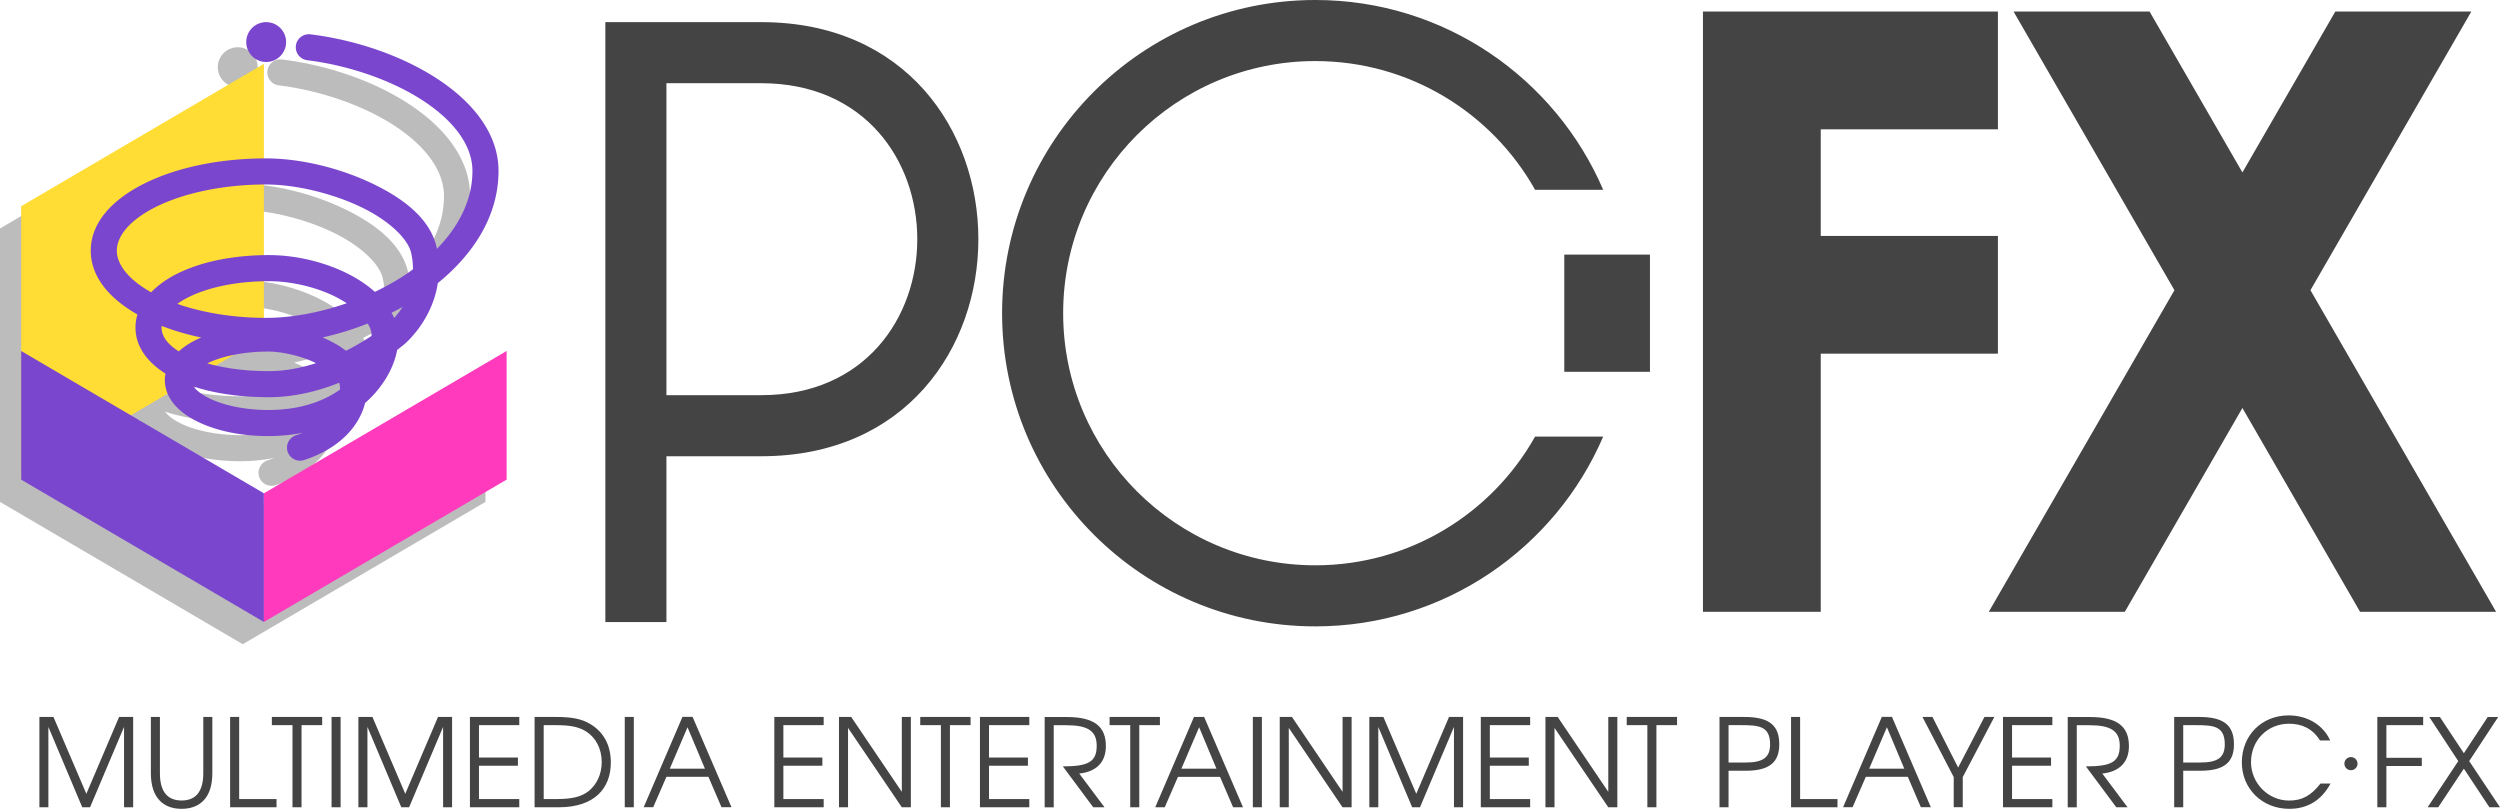 <svg enable-background="new 0 0 3839.5 1242.2" version="1.1" viewBox="0 0 3839.5 1242.2" xml:space="preserve" xmlns="http://www.w3.org/2000/svg">
<path fill="#444444" d="m2020 0c-265.699 0-481 215.401-481 481 0 265.699 215.401 481 481 481 198.3 0 368.599-120.1 442.199-291.5h-104.6c-66.3 118-192.6 197.699-337.6 197.699-213.8 0-387.199-173.4-387.199-387.199s173.4-387.199 387.199-387.199c145 0 271.3 79.699 337.6 197.699h104.6c-73.6-171.4-243.8-291.5-442.199-291.5zm595.4 17.699v921.9h180.9v-396.4h272.1v-180.898h-272.1v-163.701h272.1v-180.9h-412.801zm477 0 247.1 428-285.1 493.9h208.9l180.6-313 180.699 313h208.9l-285.1-493.9 247.1-428h-208.9l-142.699 247.102-142.6-247.102zm-2162.701 16.301v921.4h93.801v-254.701h145.699c444.499 0 444.499-666.699 0-666.699h-171.299zm93.801 93.801h145.699c319.399 0 319.399 479.1 0 479.1h-145.699zm1378.9 263.199v180h131.6v-180zm1112.5 707.699c-41.3 0-71.9 30.701-71.9 72.201 0 40.5 31.301 71.299 72.801 71.299 28.2 0 49.498-13.099 63.398-38.799h-15.398c-14.6 18.4-27.901 26.1-48.201 26.1-32 0-58.5-26.6-58.5-59.1 0-33.4 25.301-58.9 58.301-58.9 19.6 0 35.899 7.099 47.699 25.699h15.6c-10.7-23.8-35.099-38.5-63.799-38.5zm-2466.801 2.301-59.5 138.699h14.6l20.301-46.699h64.5l20.1 46.801v-0.102h15.301l-59.701-138.699zm1842 0-59.5 138.699h14.6l20.301-46.699h64.5l20.1 46.801v-0.102h15.301l-59.701-138.699zm-2829.6 0.1v138.701h13.801v-123.4l52 123.4h12l52.199-123.401v123.4h14v-138.701h-21.6l-50.301 118-50.5-118zm171.199 0v86.5c0 37.7 19.202 54.6 47.102 54.6 28.1 0 47.299-16.9 47.299-54.6v-86.5h-13.9v86.5c0 28.3-11.799 41.801-33.199 41.801-21.7 0-33.4-13.501-33.4-41.801v-86.5zm121.701 0v138.701h71.299v-12.602h-57.398v-126.1zm64.1 0v12.6h31.699v126.102h13.9v-126.102h31.701v-12.6zm91.699 0v138.701h13.9v-138.701zm41.201 0v138.701h13.9v-123.4l52 123.4h12l52.199-123.401v123.4h13.801v-138.701h-21.602l-50.299 118-50.4-118zm171.299 0v138.701h75.801v-12.602h-61.9v-51.2h59.801v-12.6h-59.801v-49.701h61.9v-12.6zm99.301 0v138.701h37.4c54.3 0 79.799-28.9 79.699-68.9 0-26.1-10.9-46.7-31.5-58.9-13.1-7.9-27.8-10.9-52.9-10.9zm138.5 0v138.701h13.9v-138.701zm229.699 0v138.701h75.801v-12.602h-61.9v-51.2h59.9v-12.6h-59.9v-49.701h61.9v-12.6zm99.301 0v138.701h13.9v-121.901l82.6 121.9h13.9v-138.701h-13.9v115l-77.699-115zm124.801 0v12.6h31.699v126.102h13.9v-126.102h31.699v-12.6zm91.699 0v138.701h75.801v-12.602h-61.9v-51.2h59.799v-12.6h-59.799v-49.701h61.9v-12.6zm199.1 0v12.6h31.701v126.102h13.898v-126.102h31.701v-12.6zm129.6 0-59.5 138.701h14.602l20.299-46.701h64.6l20.102 46.701h15.199l-59.699-138.701zm90.4 0v138.701h13.9v-138.701zm41.301 0v138.701h13.9v-121.9l82.5 121.9h14v-138.701h-13.9v115l-77.701-115zm137.6 0v138.701h13.801v-123.4l52 123.4h12l52.199-123.401v123.4h14v-138.701h-21.6l-50.301 118-50.5-118zm171.199 0v138.701h75.801v-12.602h-61.9v-51.2h59.801v-12.6h-59.801v-49.701h61.9v-12.6zm99.301 0v138.701h13.9v-121.901l82.6 121.9h13.9v-138.701h-13.9v115l-77.699-115zm124.801 0v12.6h31.699v126.102h13.9v-126.102h31.699v-12.6zm142.5 0v138.701h13.898v-56.102h26.602c37.7 0 51.299-14.3 51.299-40.6 0-29.1-15.4-42-53.5-42zm109.898 0v138.701h71.301v-12.602h-57.4v-126.1zm201.801 0 48 92.301v46.299h13.9v-46.299l48.5-92.301h-15.201l-40.398 77.701-39.4-77.701zm123.699 0v138.701h75.801v-12.602h-61.9v-51.2h59.9v-12.6h-59.9v-49.701h61.9v-12.6zm262.9 0v138.701h13.9v-56.102h26.6c37.8 0 51.301-14.3 51.301-40.6 0-29.1-15.4-42-53.5-42zm312 0v138.701h13.9v-63.4h54.4v-12.6h-54.4v-50.102h56.5v-12.6zm-2046.699 0.1v138.701h13.9v-126.1h19.5c32.3 0 46.5 8.4 46.5 31.5 0 25-13.2 31.699-52 31.699l46.699 62.8h17.301l-38.801-51.801c26.6-2.8 40.9-17.7 40.9-42.1 0-28.9-16.201-44.701-59.701-44.701zm1571.199 0v138.701h13.9v-126.1h19.5c32.2 0 46.5 8.4 46.5 31.5 0 25-13.2 31.699-52 31.699l46.699 62.801h17.301l-38.801-51.802c26.6-2.8 40.9-17.7 40.9-42.1 0-28.9-16.199-44.701-59.699-44.701zm555.301 0 44.5 67.701-47.1 70.9h16.299l39.4-59.302 39.199 59.301h16.301l-47.301-70.9 44.5-67.701h-16.1l-36.6 55.602-36.801-55.602zm-2895.9 12.499h19.301c21.1 0 34.199 2.6 44.699 9 15.9 9.6 25.1 27.002 25.1 47.602 0 18.2-7.2 34.2-19.9 44.5-11.1 8.8-25.298 12.398-49.898 12.398h-19.301zm1819.699 0h19.701c26.4 0 44.1 1.3 44.1 29.4 0 20.1-10.5 28-38.1 28h-25.701zm698.301 0h19.699c26.5 0 44.102 1.3 44.102 29.4 0 20.1-10.502 28-38.102 28h-25.699zm-2297.1 3.201 26.699 63.6h-53.9zm785.699 0 26.6 63.6h-53.799zm1056.301 0 26.699 63.6h-53.9zm712.699 45.799c-5.6 0-10.1 4.502-10.1 10.102s4.5 10.1 10.1 10.1c5.4 0 10.1-4.4 10.1-10.1 0-5.6-4.7-10.102-10.1-10.102z"/><path d="m365.1 72.6a30.6 30.6 0 0 0-30.6 30.6 30.6 30.6 0 0 0 30.6 30.602 30.6 30.6 0 0 0 6.455-0.77l-371.555 217.869v419.9l372.801 218.6 372.799-218.6v-197.602l-372.799 218.602-204.346-119.824 46.076-27.029c8.362 18.178 26.263 32.195 46.994 42.07 28.684 13.664 65.849 21.309 106.775 21.309 18.961 0 36.66-1.813 53.064-5.109-3.316 1.333-6.723 2.635-10.412 3.824a20.026 20.026 0 0 0-12.912 25.205 20.026 20.026 0 0 0 25.205 12.914c55.71-17.966 85.408-53.455 93.709-87.576 5.493-4.823 10.595-9.846 15.203-15.062 18.135-20.529 29.958-43.745 34.07-66.439 6.483-4.964 10.395-8.245 10.824-8.604 0.556-0.455 42.672-35.074 51.66-94.078 54.56-44.275 93.213-103.211 93.213-172.201 0-58.34-40.644-106.97-95.133-142.291-54.489-35.321-124.638-59.024-193.73-67.582a20.026 20.026 0 0 0-22.336 17.412 20.026 20.026 0 0 0 17.412 22.336c63.307 7.842 128.808 30.289 176.869 61.443s76.867 69.322 76.867 108.682c0 44.294-20.714 84.993-54.564 119.549-0.097-0.477-0.119-0.923-0.221-1.402l-4e-3 -0.021-6e-3 -0.021c-9.677-45.14-52.379-77.089-102.056-100.285-47.207-22.043-102.672-35.58-152.223-36.887v-149.371a30.6 30.6 0 0 0 22.898-29.561 30.6 30.6 0 0 0-30.6-30.6zm211.953 494.879c-4e-3 3e-3 -0.18 0.168-0.18 0.168l0.75-0.621s-0.548 0.434-0.57 0.453zm-204.252-245.281c42.563 1.372 93.739 13.716 135.277 33.111 44.058 20.572 74.898 49.409 79.836 72.365 1.84 8.683 2.666 16.87 2.723 24.562-4.182 3.046-8.443 6.04-12.836 8.941-14.37 9.492-29.794 18.053-45.822 25.678-14.884-13.461-32.901-24.37-52.283-32.953-33.562-14.862-71.511-22.959-106.895-23.436zm0 148.324c29.33 0.5 62.696 7.611 90.678 20.002 9.199 4.073 17.638 8.757 25.301 13.797-38.666 13.393-78.816 21.27-115.979 22.256zm201.668 39.527c-4.432 7.196-8.945 12.715-12.854 16.957-0.483-1.15-0.912-2.319-1.453-3.449-0.75-1.571-1.7-3.014-2.523-4.539 5.687-2.873 11.299-5.862 16.83-8.969zm-53.477 25.42c1.091 1.781 2.178 3.565 3.035 5.359l8e-3 0.014 6e-3 0.014c1.724 3.596 2.749 8.221 3.029 13.502-10.496 6.996-23.494 14.977-39.395 22.965-10.633-8.294-23.018-14.911-35.934-20.473 23.371-5.205 46.649-12.392 69.25-21.381zm-152.691 43.057c18.553 0 44.305 5.268 65.854 14.324 2.593 1.09 5.103 2.247 7.539 3.449-22.539 7.281-47.195 12.275-72.793 12.275-29.205 0-55.639-3.068-78.543-8.109l30.469-17.875c14.553-2.559 30.589-4.064 47.475-4.064zm108.924 47.896c0.882 2.478 1.354 6.096 1.215 10.596-25.724 18.143-61.931 31.256-110.139 31.256-35.774 0-68.01-7.155-89.551-17.416-13.01-6.198-20.898-12.834-25.158-18.648 32.497 10.695 71.625 16.416 115.309 16.416 39.955 0 76.867-9.631 108.324-22.203z" color="#000000" fill="#bcbcbc" stroke-linecap="round" stroke-miterlimit="10" style="-inkscape-stroke:none"/><path d="m32.5 316.7v419.9l372.8-218.7v-419.8z" fill="#ffdd34"/><path d="m408.801 34a30.6 30.6 0 0 0-30.602 30.6 30.6 30.6 0 0 0 30.602 30.6 30.6 30.6 0 0 0 30.6-30.6 30.6 30.6 0 0 0-30.6-30.6zm67.961 18.727a20.026 20.026 0 0 0-22.336 17.412 20.026 20.026 0 0 0 17.412 22.336c63.307 7.842 128.808 30.287 176.869 61.441 48.061 31.154 76.867 69.324 76.867 108.684 0 44.294-20.712 84.993-54.562 119.549-0.097-0.477-0.119-0.923-0.221-1.402l-6e-3 -0.021-4e-3 -0.023c-9.677-45.14-52.381-77.087-102.058-100.283-49.678-23.196-108.58-37.145-160.023-37.145-71.487 0-136.345 13.866-185.068 37.641-48.724 23.775-84.256 59.367-84.256 104.086 0 40.773 29.587 74.086 71.709 97.992-1.941 6.419-3.01 13.121-3.01 20.107 0 29.466 18.805 53.55 46.1 70.766-0.622 3.175-1 6.419-1 9.734 0 29.607 23.367 51.153 52.051 64.816 28.684 13.664 65.849 21.311 106.775 21.311 18.961 0 36.66-1.813 53.064-5.109-3.316 1.333-6.721 2.635-10.41 3.824a20.026 20.026 0 0 0-12.914 25.205 20.026 20.026 0 0 0 25.207 12.912c55.71-17.966 85.406-53.453 93.707-87.574 5.493-4.824 10.597-9.848 15.205-15.064 18.134-20.529 29.956-43.742 34.068-66.436 6.476-4.959 10.374-8.229 10.812-8.596 0.522-0.427 42.68-35.06 51.672-94.088 54.56-44.275 93.213-103.211 93.213-172.201 0-58.34-40.644-106.97-95.133-142.291-54.489-35.321-124.638-59.024-193.73-67.582zm143.979 476.162c-3e-3 3e-3 -0.168 0.158-0.168 0.158l0.752-0.621s-0.56 0.443-0.584 0.463zm-212.041-245.562c43.956 0 99.006 12.802 143.078 33.381 44.058 20.572 74.898 49.411 79.836 72.367 1.84 8.683 2.666 16.87 2.723 24.562-4.182 3.046-8.443 6.04-12.836 8.941-14.37 9.492-29.792 18.053-45.82 25.678-14.884-13.461-32.901-24.372-52.283-32.955-34.601-15.322-73.891-23.527-110.197-23.527-56.099 0-105.043 10.462-141.703 28.883-15.319 7.697-28.728 17.245-39.359 28.238-35.18-19.672-52.711-43.091-52.711-63.895 0-22.581 20.268-47.84 61.77-68.09 41.501-20.25 101.291-33.584 167.504-33.584zm4.5 148.5c30.094 0 64.957 7.245 93.98 20.098 9.198 4.073 17.636 8.757 25.299 13.797-41.373 14.33-84.493 22.453-123.779 22.453-51.128 0-98.318-8.232-136.33-21.457 4.913-3.513 10.522-6.963 17.109-10.273 29.115-14.629 72.72-24.617 123.721-24.617zm204.969 39.623c-4.432 7.196-8.945 12.713-12.854 16.955-0.481-1.144-0.905-2.307-1.443-3.432v-2e-3c-0.752-1.576-1.707-3.023-2.533-4.553 5.686-2.872 11.3-5.863 16.83-8.969zm-53.475 25.42c1.091 1.781 2.178 3.565 3.035 5.359l6e-3 0.014 8e-3 0.014c1.724 3.596 2.747 8.221 3.027 13.502-10.495 6.996-23.494 14.975-39.395 22.963-10.633-8.293-23.018-14.909-35.934-20.471 23.372-5.205 46.651-12.392 69.252-21.381zm-316.307 3.688c18.649 7.252 38.96 13.292 60.746 17.801-1.169 0.498-2.408 0.944-3.551 1.461-11.854 5.364-22.265 11.851-30.938 19.795-18.572-11.654-26.52-24.303-26.52-36.514 0-0.833 0.184-1.696 0.262-2.543zm-215.887 38.443v197.6l372.801 218.6v-197.6zm379.5 0.926c18.553 0 44.305 5.268 65.854 14.324 2.593 1.09 5.103 2.247 7.539 3.449-22.539 7.281-47.195 12.275-72.793 12.275-36.009 0-68.108-4.501-94.129-11.854 1.211-0.605 2.327-1.229 3.621-1.814 21.534-9.743 53.926-16.381 89.908-16.381zm108.924 47.896c0.882 2.477 1.354 6.095 1.215 10.594-25.724 18.143-61.931 31.258-110.139 31.258-35.774 0-68.01-7.155-89.551-17.416-13.009-6.197-20.896-12.833-25.156-18.646 32.496 10.694 71.624 16.414 115.307 16.414 39.954 0 76.867-9.631 108.324-22.203z" fill="#7b46ce"/><path d="m405.3 757.6v197.6l372.8-218.6v-197.6z" fill="#ff3abd"/>
</svg>
